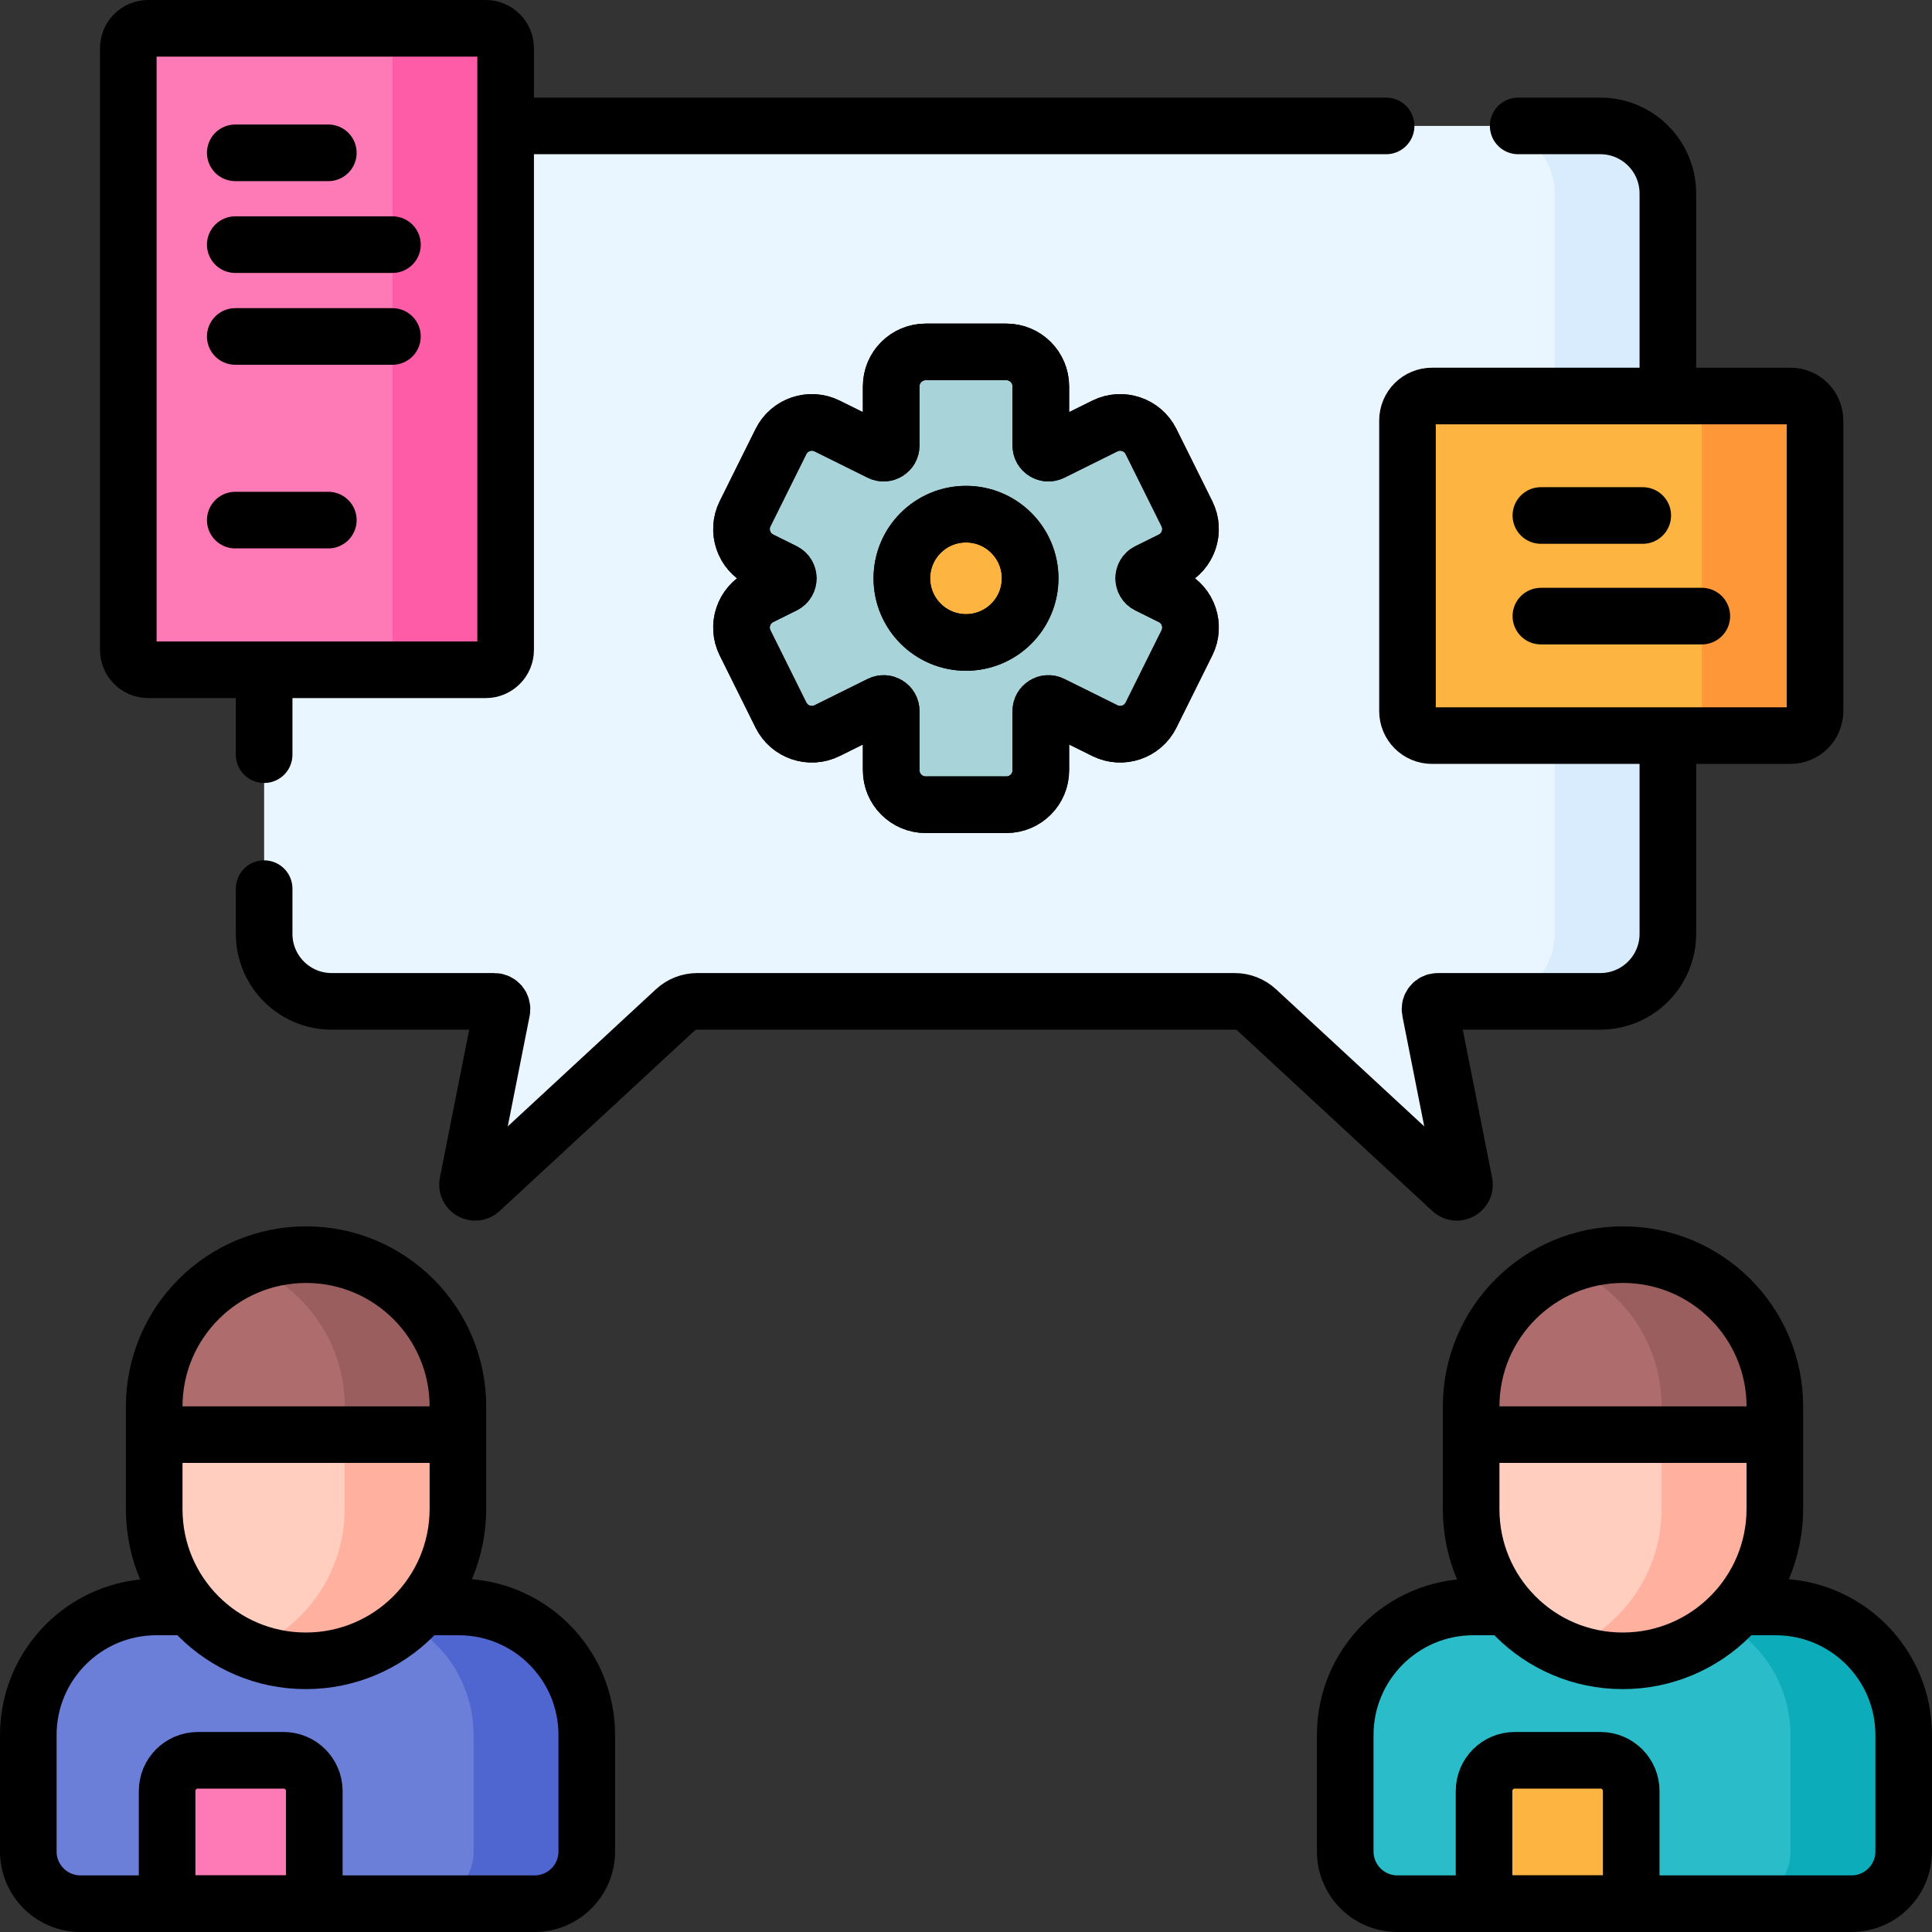 <?xml version="1.0" encoding="UTF-8"?>
<svg xmlns="http://www.w3.org/2000/svg" xmlns:xlink="http://www.w3.org/1999/xlink" version="1.1" id="Capa_1" x="0px" y="0px" viewBox="0 0 512 512" style="enable-background:new 0 0 512 512;" xml:space="preserve" width="512" height="512">
<rect x="0" y="0" width="512" height="512" fill="#333333" stroke="none"/>
<g>
	<g>
		<path style="fill:#EAF6FF;" d="M424.102,265.37h-43.107c-1.281,0-2.243,1.171-1.994,2.428l9.064,45.748&#10;&#9;&#9;&#9;c0.383,1.931-1.929,3.224-3.375,1.887l-51.615-47.763c-1.598-1.478-3.694-2.299-5.87-2.299H184.795&#10;&#9;&#9;&#9;c-2.177,0-4.273,0.821-5.87,2.299l-51.615,47.763c-1.445,1.337-3.757,0.044-3.375-1.887l9.064-45.748&#10;&#9;&#9;&#9;c0.249-1.257-0.713-2.428-1.994-2.428H87.898c-9.885,0-17.898-8.013-17.898-17.898V51.268c0-9.885,8.013-17.898,17.898-17.898&#10;&#9;&#9;&#9;h336.203c9.885,0,17.898,8.013,17.898,17.898v196.203C442,257.357,433.987,265.37,424.102,265.37z"/>
	</g>
	<g>
		<path style="fill:#D8ECFE;" d="M424.102,33.37h-30c9.885,0,17.898,8.013,17.898,17.898v196.203&#10;&#9;&#9;&#9;c0,9.885-8.013,17.898-17.898,17.898h30c9.885,0,17.898-8.013,17.898-17.898V51.268C442,41.383,433.987,33.37,424.102,33.37z"/>
	</g>
	<path style="fill:#6C7FD8;" d="M141.661,504.5H21.339c-7.643,0-13.839-6.196-13.839-13.839v-30.869&#10;&#9;&#9;c0-18.741,15.192-33.933,33.933-33.933h80.134c18.741,0,33.933,15.192,33.933,33.933v30.869&#10;&#9;&#9;C155.5,498.304,149.304,504.5,141.661,504.5z"/>
	<path style="fill:#4F66D0;" d="M121.567,425.859h-30c18.741,0,33.933,15.192,33.933,33.933v30.869&#10;&#9;&#9;c0,7.643-6.196,13.839-13.839,13.839h30c7.643,0,13.839-6.196,13.839-13.839v-30.869&#10;&#9;&#9;C155.5,441.051,140.308,425.859,121.567,425.859z"/>
	<path style="fill:#FE7AB6;" d="M83.288,504.5h-39v-29.863c0-4.494,3.643-8.137,8.137-8.137h22.727c4.494,0,8.137,3.643,8.137,8.137&#10;&#9;&#9;V504.5z"/>
	<circle style="fill:#EAF6FF;" cx="255.999" cy="153.258" r="17"/>
	<path style="fill:#EAF6FF;" d="M314.543,136.15l-9.502-19.129c-2.245-4.519-7.727-6.365-12.248-4.123l-14.076,6.98&#10;&#9;&#9;c-1.329,0.659-2.888-0.308-2.888-1.792v-15.698c0-5.042-4.087-9.129-9.129-9.129h-21.392c-5.046,0-9.137,4.091-9.137,9.137v15.69&#10;&#9;&#9;c0,1.484-1.559,2.451-2.888,1.792l-14.076-6.98c-4.521-2.242-10.003-0.396-12.248,4.123l-9.502,19.129&#10;&#9;&#9;c-2.244,4.518-0.399,9.999,4.12,12.24l6.205,3.077c1.482,0.735,1.482,2.849,0,3.584l-6.205,3.077&#10;&#9;&#9;c-4.519,2.241-6.364,7.722-4.12,12.24l9.504,19.134c2.244,4.517,7.723,6.362,12.242,4.121l14.081-6.982&#10;&#9;&#9;c1.329-0.659,2.888,0.308,2.888,1.792v15.69c0,5.046,4.091,9.137,9.137,9.137h21.392c5.042,0,9.129-4.087,9.129-9.129v-15.698&#10;&#9;&#9;c0-1.484,1.559-2.451,2.888-1.792l14.081,6.982c4.519,2.241,9.998,0.396,12.242-4.121l9.506-19.138&#10;&#9;&#9;c2.243-4.515,0.398-9.993-4.118-12.233l-6.209-3.079c-1.482-0.735-1.482-2.849,0-3.584l6.205-3.077&#10;&#9;&#9;C314.941,146.149,316.786,140.668,314.543,136.15z"/>
	<circle style="fill:#EAF6FF;" cx="255.999" cy="153.258" r="17"/>
	<path style="fill:#A8D3D8;" d="M314.543,136.15l-9.502-19.129c-2.245-4.519-7.727-6.365-12.248-4.123l-14.076,6.98&#10;&#9;&#9;c-1.329,0.659-2.888-0.308-2.888-1.792v-15.698c0-5.042-4.087-9.129-9.129-9.129h-21.392c-5.046,0-9.137,4.091-9.137,9.137v15.69&#10;&#9;&#9;c0,1.484-1.559,2.451-2.888,1.792l-14.076-6.98c-4.521-2.242-10.003-0.396-12.248,4.123l-9.502,19.129&#10;&#9;&#9;c-2.244,4.518-0.399,9.999,4.12,12.24l6.205,3.077c1.482,0.735,1.482,2.849,0,3.584l-6.205,3.077&#10;&#9;&#9;c-4.519,2.241-6.364,7.722-4.12,12.24l9.504,19.134c2.244,4.517,7.723,6.362,12.242,4.121l14.081-6.982&#10;&#9;&#9;c1.329-0.659,2.888,0.308,2.888,1.792v15.69c0,5.046,4.091,9.137,9.137,9.137h21.392c5.042,0,9.129-4.087,9.129-9.129v-15.698&#10;&#9;&#9;c0-1.484,1.559-2.451,2.888-1.792l14.081,6.982c4.519,2.241,9.998,0.396,12.242-4.121l9.506-19.138&#10;&#9;&#9;c2.243-4.515,0.398-9.993-4.118-12.233l-6.209-3.079c-1.482-0.735-1.482-2.849,0-3.584l6.205-3.077&#10;&#9;&#9;C314.941,146.149,316.786,140.668,314.543,136.15z"/>
	<circle style="fill:#FDB441;" cx="255.999" cy="153.258" r="17"/>
	<path style="fill:#FFCEBF;" d="M40.868,399.967v-27.225c0-22.225,18.017-40.243,40.243-40.243h0&#10;&#9;&#9;c22.225,0,40.243,18.017,40.243,40.243v27.073c0,22.267-18.051,40.318-40.318,40.318h0&#10;&#9;&#9;C58.851,440.134,40.868,422.151,40.868,399.967z"/>
	<path style="fill:#FFB09E;" d="M81.111,332.5L81.111,332.5c-5.304,0-10.363,1.036-15,2.901&#10;&#9;&#9;c14.794,5.948,25.243,20.421,25.243,37.342v27.073c0,16.959-10.475,31.462-25.304,37.418c4.632,1.865,9.687,2.901,14.986,2.901l0,0&#10;&#9;&#9;c22.267,0,40.318-18.051,40.318-40.318v-27.073C121.353,350.517,103.336,332.5,81.111,332.5z"/>
	<path style="fill:#AE6C6C;" d="M81.111,332.5L81.111,332.5c-22.226,0-40.243,18.017-40.243,40.243v7.448h80.485v-7.448&#10;&#9;&#9;C121.353,350.517,103.336,332.5,81.111,332.5z"/>
	<path style="fill:#9B5E5E;" d="M81.111,332.5L81.111,332.5c-5.304,0-10.363,1.036-15,2.901&#10;&#9;&#9;c14.794,5.948,25.243,20.421,25.243,37.342v7.448h30v-7.448C121.353,350.517,103.336,332.5,81.111,332.5z"/>
	<path style="fill:#2ABCC8;" d="M490.661,504.5H370.339c-7.643,0-13.839-6.196-13.839-13.839v-30.869&#10;&#9;&#9;c0-18.741,15.192-33.933,33.933-33.933h80.134c18.741,0,33.933,15.192,33.933,33.933v30.869&#10;&#9;&#9;C504.5,498.304,498.304,504.5,490.661,504.5z"/>
	<path style="fill:#0CACBA;" d="M470.567,425.859h-30c18.741,0,33.933,15.192,33.933,33.933v30.869&#10;&#9;&#9;c0,7.643-6.196,13.839-13.839,13.839h30c7.643,0,13.839-6.196,13.839-13.839v-30.869&#10;&#9;&#9;C504.5,441.051,489.308,425.859,470.567,425.859z"/>
	<path style="fill:#FDB441;" d="M432.288,504.5h-39v-29.863c0-4.494,3.643-8.137,8.137-8.137h22.727&#10;&#9;&#9;c4.494,0,8.137,3.643,8.137,8.137V504.5z"/>
	<path style="fill:#FFCEBF;" d="M389.868,399.967v-27.225c0-22.225,18.017-40.243,40.243-40.243h0&#10;&#9;&#9;c22.225,0,40.243,18.017,40.243,40.243v27.073c0,22.267-18.051,40.318-40.318,40.318h0&#10;&#9;&#9;C407.851,440.134,389.868,422.151,389.868,399.967z"/>
	<path style="fill:#FFB09E;" d="M430.111,332.5L430.111,332.5c-5.304,0-10.363,1.036-15,2.901&#10;&#9;&#9;c14.794,5.948,25.243,20.421,25.243,37.342v27.073c0,16.959-10.475,31.462-25.304,37.418c4.632,1.865,9.687,2.901,14.986,2.901l0,0&#10;&#9;&#9;c22.267,0,40.318-18.051,40.318-40.318v-27.073C470.353,350.517,452.336,332.5,430.111,332.5z"/>
	<path style="fill:#AE6C6C;" d="M430.111,332.5L430.111,332.5c-22.226,0-40.243,18.017-40.243,40.243v7.448h80.485v-7.448&#10;&#9;&#9;C470.353,350.517,452.336,332.5,430.111,332.5z"/>
	<path style="fill:#9B5E5E;" d="M430.111,332.5L430.111,332.5c-5.304,0-10.363,1.036-15,2.901&#10;&#9;&#9;c14.794,5.948,25.243,20.421,25.243,37.342v7.448h30v-7.448C470.353,350.517,452.336,332.5,430.111,332.5z"/>
	<path style="fill:#FE7AB6;" d="M128.722,177.5H39.278c-2.915,0-5.278-2.363-5.278-5.278V12.778C34,9.863,36.363,7.5,39.278,7.5&#10;&#9;&#9;h89.444c2.915,0,5.278,2.363,5.278,5.278v159.444C134,175.137,131.637,177.5,128.722,177.5z"/>
	<path style="fill:#FE5CA7;" d="M128.722,7.5h-30c2.915,0,5.278,2.363,5.278,5.278v159.444c0,2.915-2.363,5.278-5.278,5.278h30&#10;&#9;&#9;c2.915,0,5.278-2.363,5.278-5.278V12.778C134,9.863,131.637,7.5,128.722,7.5z"/>
	<path style="fill:#FDB441;" d="M474.498,194.944H379.5c-3.59,0-6.501-2.911-6.501-6.501v-76.998c0-3.59,2.911-6.501,6.501-6.501&#10;&#9;&#9;h94.998c3.59,0,6.501,2.911,6.501,6.501v76.998C480.999,192.033,478.088,194.944,474.498,194.944z"/>
	<path style="fill:#FE9738;" d="M474.498,104.944h-30c3.59,0,6.501,2.911,6.501,6.501v76.998c0,3.59-2.911,6.501-6.501,6.501h30&#10;&#9;&#9;c3.59,0,6.501-2.911,6.501-6.501v-76.998C480.999,107.854,478.088,104.944,474.498,104.944z"/>
	<g>
		
			<circle style="fill:none;stroke:#000000;stroke-width:15;stroke-linecap:round;stroke-linejoin:round;stroke-miterlimit:10;" cx="255.999" cy="153.258" r="17"/>
		<path style="fill:none;stroke:#000000;stroke-width:15;stroke-linecap:round;stroke-linejoin:round;stroke-miterlimit:10;" d="&#10;&#9;&#9;&#9;M314.543,136.15l-9.502-19.129c-2.245-4.519-7.727-6.365-12.248-4.123l-14.076,6.98c-1.329,0.659-2.888-0.308-2.888-1.792v-15.698&#10;&#9;&#9;&#9;c0-5.042-4.087-9.129-9.129-9.129h-21.392c-5.046,0-9.137,4.091-9.137,9.137v15.69c0,1.484-1.559,2.451-2.888,1.792l-14.076-6.98&#10;&#9;&#9;&#9;c-4.521-2.242-10.003-0.396-12.248,4.123l-9.502,19.129c-2.244,4.518-0.399,9.999,4.12,12.24l6.205,3.077&#10;&#9;&#9;&#9;c1.482,0.735,1.482,2.849,0,3.584l-6.205,3.077c-4.519,2.241-6.364,7.722-4.12,12.24l9.504,19.134&#10;&#9;&#9;&#9;c2.244,4.517,7.723,6.362,12.242,4.121l14.081-6.982c1.329-0.659,2.888,0.308,2.888,1.792v15.69c0,5.046,4.091,9.137,9.137,9.137&#10;&#9;&#9;&#9;h21.392c5.042,0,9.129-4.087,9.129-9.129v-15.698c0-1.484,1.559-2.451,2.888-1.792l14.081,6.982&#10;&#9;&#9;&#9;c4.519,2.241,9.998,0.396,12.242-4.121l9.506-19.138c2.243-4.515,0.398-9.993-4.118-12.233l-6.209-3.079&#10;&#9;&#9;&#9;c-1.482-0.735-1.482-2.849,0-3.584l6.205-3.077C314.941,146.149,316.786,140.668,314.543,136.15z"/>
		
			<circle style="fill:none;stroke:#000000;stroke-width:15;stroke-linecap:round;stroke-linejoin:round;stroke-miterlimit:10;" cx="255.999" cy="153.258" r="17"/>
		<path style="fill:none;stroke:#000000;stroke-width:15;stroke-linecap:round;stroke-linejoin:round;stroke-miterlimit:10;" d="&#10;&#9;&#9;&#9;M314.543,136.15l-9.502-19.129c-2.245-4.519-7.727-6.365-12.248-4.123l-14.076,6.98c-1.329,0.659-2.888-0.308-2.888-1.792v-15.698&#10;&#9;&#9;&#9;c0-5.042-4.087-9.129-9.129-9.129h-21.392c-5.046,0-9.137,4.091-9.137,9.137v15.69c0,1.484-1.559,2.451-2.888,1.792l-14.076-6.98&#10;&#9;&#9;&#9;c-4.521-2.242-10.003-0.396-12.248,4.123l-9.502,19.129c-2.244,4.518-0.399,9.999,4.12,12.24l6.205,3.077&#10;&#9;&#9;&#9;c1.482,0.735,1.482,2.849,0,3.584l-6.205,3.077c-4.519,2.241-6.364,7.722-4.12,12.24l9.504,19.134&#10;&#9;&#9;&#9;c2.244,4.517,7.723,6.362,12.242,4.121l14.081-6.982c1.329-0.659,2.888,0.308,2.888,1.792v15.69c0,5.046,4.091,9.137,9.137,9.137&#10;&#9;&#9;&#9;h21.392c5.042,0,9.129-4.087,9.129-9.129v-15.698c0-1.484,1.559-2.451,2.888-1.792l14.081,6.982&#10;&#9;&#9;&#9;c4.519,2.241,9.998,0.396,12.242-4.121l9.506-19.138c2.243-4.515,0.398-9.993-4.118-12.233l-6.209-3.079&#10;&#9;&#9;&#9;c-1.482-0.735-1.482-2.849,0-3.584l6.205-3.077C314.941,146.149,316.786,140.668,314.543,136.15z"/>
		<path style="fill:none;stroke:#000000;stroke-width:15;stroke-linecap:round;stroke-linejoin:round;stroke-miterlimit:10;" d="&#10;&#9;&#9;&#9;M113,425.859h8.567c18.741,0,33.933,15.192,33.933,33.933v30.869c0,7.643-6.196,13.839-13.839,13.839H21.339&#10;&#9;&#9;&#9;c-7.643,0-13.839-6.196-13.839-13.839v-30.869c0-18.741,15.192-33.933,33.933-33.933h6.4"/>
		<path style="fill:none;stroke:#000000;stroke-width:15;stroke-linecap:round;stroke-linejoin:round;stroke-miterlimit:10;" d="&#10;&#9;&#9;&#9;M83.288,504.5h-39v-29.863c0-4.494,3.643-8.137,8.137-8.137h22.727c4.494,0,8.137,3.643,8.137,8.137V504.5z"/>
		<path style="fill:none;stroke:#000000;stroke-width:15;stroke-linecap:round;stroke-linejoin:round;stroke-miterlimit:10;" d="&#10;&#9;&#9;&#9;M40.868,399.967v-27.225c0-22.225,18.017-40.243,40.243-40.243h0c22.225,0,40.243,18.017,40.243,40.243v27.073&#10;&#9;&#9;&#9;c0,22.267-18.051,40.318-40.318,40.318h0C58.851,440.134,40.868,422.151,40.868,399.967z"/>
		
			<line style="fill:none;stroke:#000000;stroke-width:15;stroke-linecap:round;stroke-linejoin:round;stroke-miterlimit:10;" x1="42.658" y1="380.191" x2="119.867" y2="380.191"/>
		<path style="fill:none;stroke:#000000;stroke-width:15;stroke-linecap:round;stroke-linejoin:round;stroke-miterlimit:10;" d="&#10;&#9;&#9;&#9;M462.333,425.859h8.234c18.741,0,33.933,15.192,33.933,33.933v30.869c0,7.643-6.196,13.839-13.839,13.839H370.339&#10;&#9;&#9;&#9;c-7.643,0-13.839-6.196-13.839-13.839v-30.869c0-18.741,15.192-33.933,33.933-33.933h8.011"/>
		<path style="fill:none;stroke:#000000;stroke-width:15;stroke-linecap:round;stroke-linejoin:round;stroke-miterlimit:10;" d="&#10;&#9;&#9;&#9;M432.288,504.5h-39v-29.863c0-4.494,3.643-8.137,8.137-8.137h22.727c4.494,0,8.137,3.643,8.137,8.137V504.5z"/>
		<path style="fill:none;stroke:#000000;stroke-width:15;stroke-linecap:round;stroke-linejoin:round;stroke-miterlimit:10;" d="&#10;&#9;&#9;&#9;M389.868,399.967v-27.225c0-22.225,18.017-40.243,40.243-40.243h0c22.225,0,40.243,18.017,40.243,40.243v27.073&#10;&#9;&#9;&#9;c0,22.267-18.051,40.318-40.318,40.318h0C407.851,440.134,389.868,422.151,389.868,399.967z"/>
		
			<line style="fill:none;stroke:#000000;stroke-width:15;stroke-linecap:round;stroke-linejoin:round;stroke-miterlimit:10;" x1="391.658" y1="380.191" x2="468.867" y2="380.191"/>
		
			<line style="fill:none;stroke:#000000;stroke-width:15;stroke-linecap:round;stroke-linejoin:round;stroke-miterlimit:10;" x1="70" y1="200" x2="70" y2="180"/>
		<path style="fill:none;stroke:#000000;stroke-width:15;stroke-linecap:round;stroke-linejoin:round;stroke-miterlimit:10;" d="&#10;&#9;&#9;&#9;M442,197.556v49.916c0,9.885-8.013,17.898-17.898,17.898h-43.107c-1.281,0-2.243,1.171-1.994,2.428l9.064,45.748&#10;&#9;&#9;&#9;c0.383,1.931-1.929,3.224-3.375,1.887l-51.615-47.763c-1.598-1.478-3.694-2.299-5.87-2.299H184.795&#10;&#9;&#9;&#9;c-2.177,0-4.273,0.821-5.87,2.299l-51.615,47.763c-1.445,1.337-3.757,0.044-3.375-1.887l9.064-45.748&#10;&#9;&#9;&#9;c0.249-1.257-0.713-2.428-1.994-2.428H87.898c-9.885,0-17.898-8.013-17.898-17.898V235.5"/>
		<path style="fill:none;stroke:#000000;stroke-width:15;stroke-linecap:round;stroke-linejoin:round;stroke-miterlimit:10;" d="&#10;&#9;&#9;&#9;M402.333,33.37h21.768c9.885,0,17.898,8.013,17.898,17.898v50.954"/>
		
			<line style="fill:none;stroke:#000000;stroke-width:15;stroke-linecap:round;stroke-linejoin:round;stroke-miterlimit:10;" x1="137" y1="33.37" x2="367.333" y2="33.37"/>
		<path style="fill:none;stroke:#000000;stroke-width:15;stroke-linecap:round;stroke-linejoin:round;stroke-miterlimit:10;" d="&#10;&#9;&#9;&#9;M128.722,177.5H39.278c-2.915,0-5.278-2.363-5.278-5.278V12.778C34,9.863,36.363,7.5,39.278,7.5h89.444&#10;&#9;&#9;&#9;c2.915,0,5.278,2.363,5.278,5.278v159.444C134,175.137,131.637,177.5,128.722,177.5z"/>
		<g>
			
				<line style="fill:none;stroke:#000000;stroke-width:15;stroke-linecap:round;stroke-linejoin:round;stroke-miterlimit:10;" x1="62.346" y1="40.5" x2="87.012" y2="40.5"/>
			
				<line style="fill:none;stroke:#000000;stroke-width:15;stroke-linecap:round;stroke-linejoin:round;stroke-miterlimit:10;" x1="62.346" y1="137.833" x2="87.012" y2="137.833"/>
			
				<line style="fill:none;stroke:#000000;stroke-width:15;stroke-linecap:round;stroke-linejoin:round;stroke-miterlimit:10;" x1="62.346" y1="64.833" x2="104" y2="64.833"/>
			
				<line style="fill:none;stroke:#000000;stroke-width:15;stroke-linecap:round;stroke-linejoin:round;stroke-miterlimit:10;" x1="62.346" y1="89.167" x2="104" y2="89.167"/>
		</g>
		<path style="fill:none;stroke:#000000;stroke-width:15;stroke-linecap:round;stroke-linejoin:round;stroke-miterlimit:10;" d="&#10;&#9;&#9;&#9;M474.498,194.944H379.5c-3.59,0-6.501-2.911-6.501-6.501v-76.998c0-3.59,2.911-6.501,6.501-6.501h94.998&#10;&#9;&#9;&#9;c3.59,0,6.501,2.911,6.501,6.501v76.998C480.999,192.033,478.088,194.944,474.498,194.944z"/>
		<g>
			
				<line style="fill:none;stroke:#000000;stroke-width:15;stroke-linecap:round;stroke-linejoin:round;stroke-miterlimit:10;" x1="408.348" y1="136.61" x2="435.348" y2="136.61"/>
			
				<line style="fill:none;stroke:#000000;stroke-width:15;stroke-linecap:round;stroke-linejoin:round;stroke-miterlimit:10;" x1="408.348" y1="163.277" x2="450.999" y2="163.277"/>
		</g>
	</g>
</g>















</svg>
